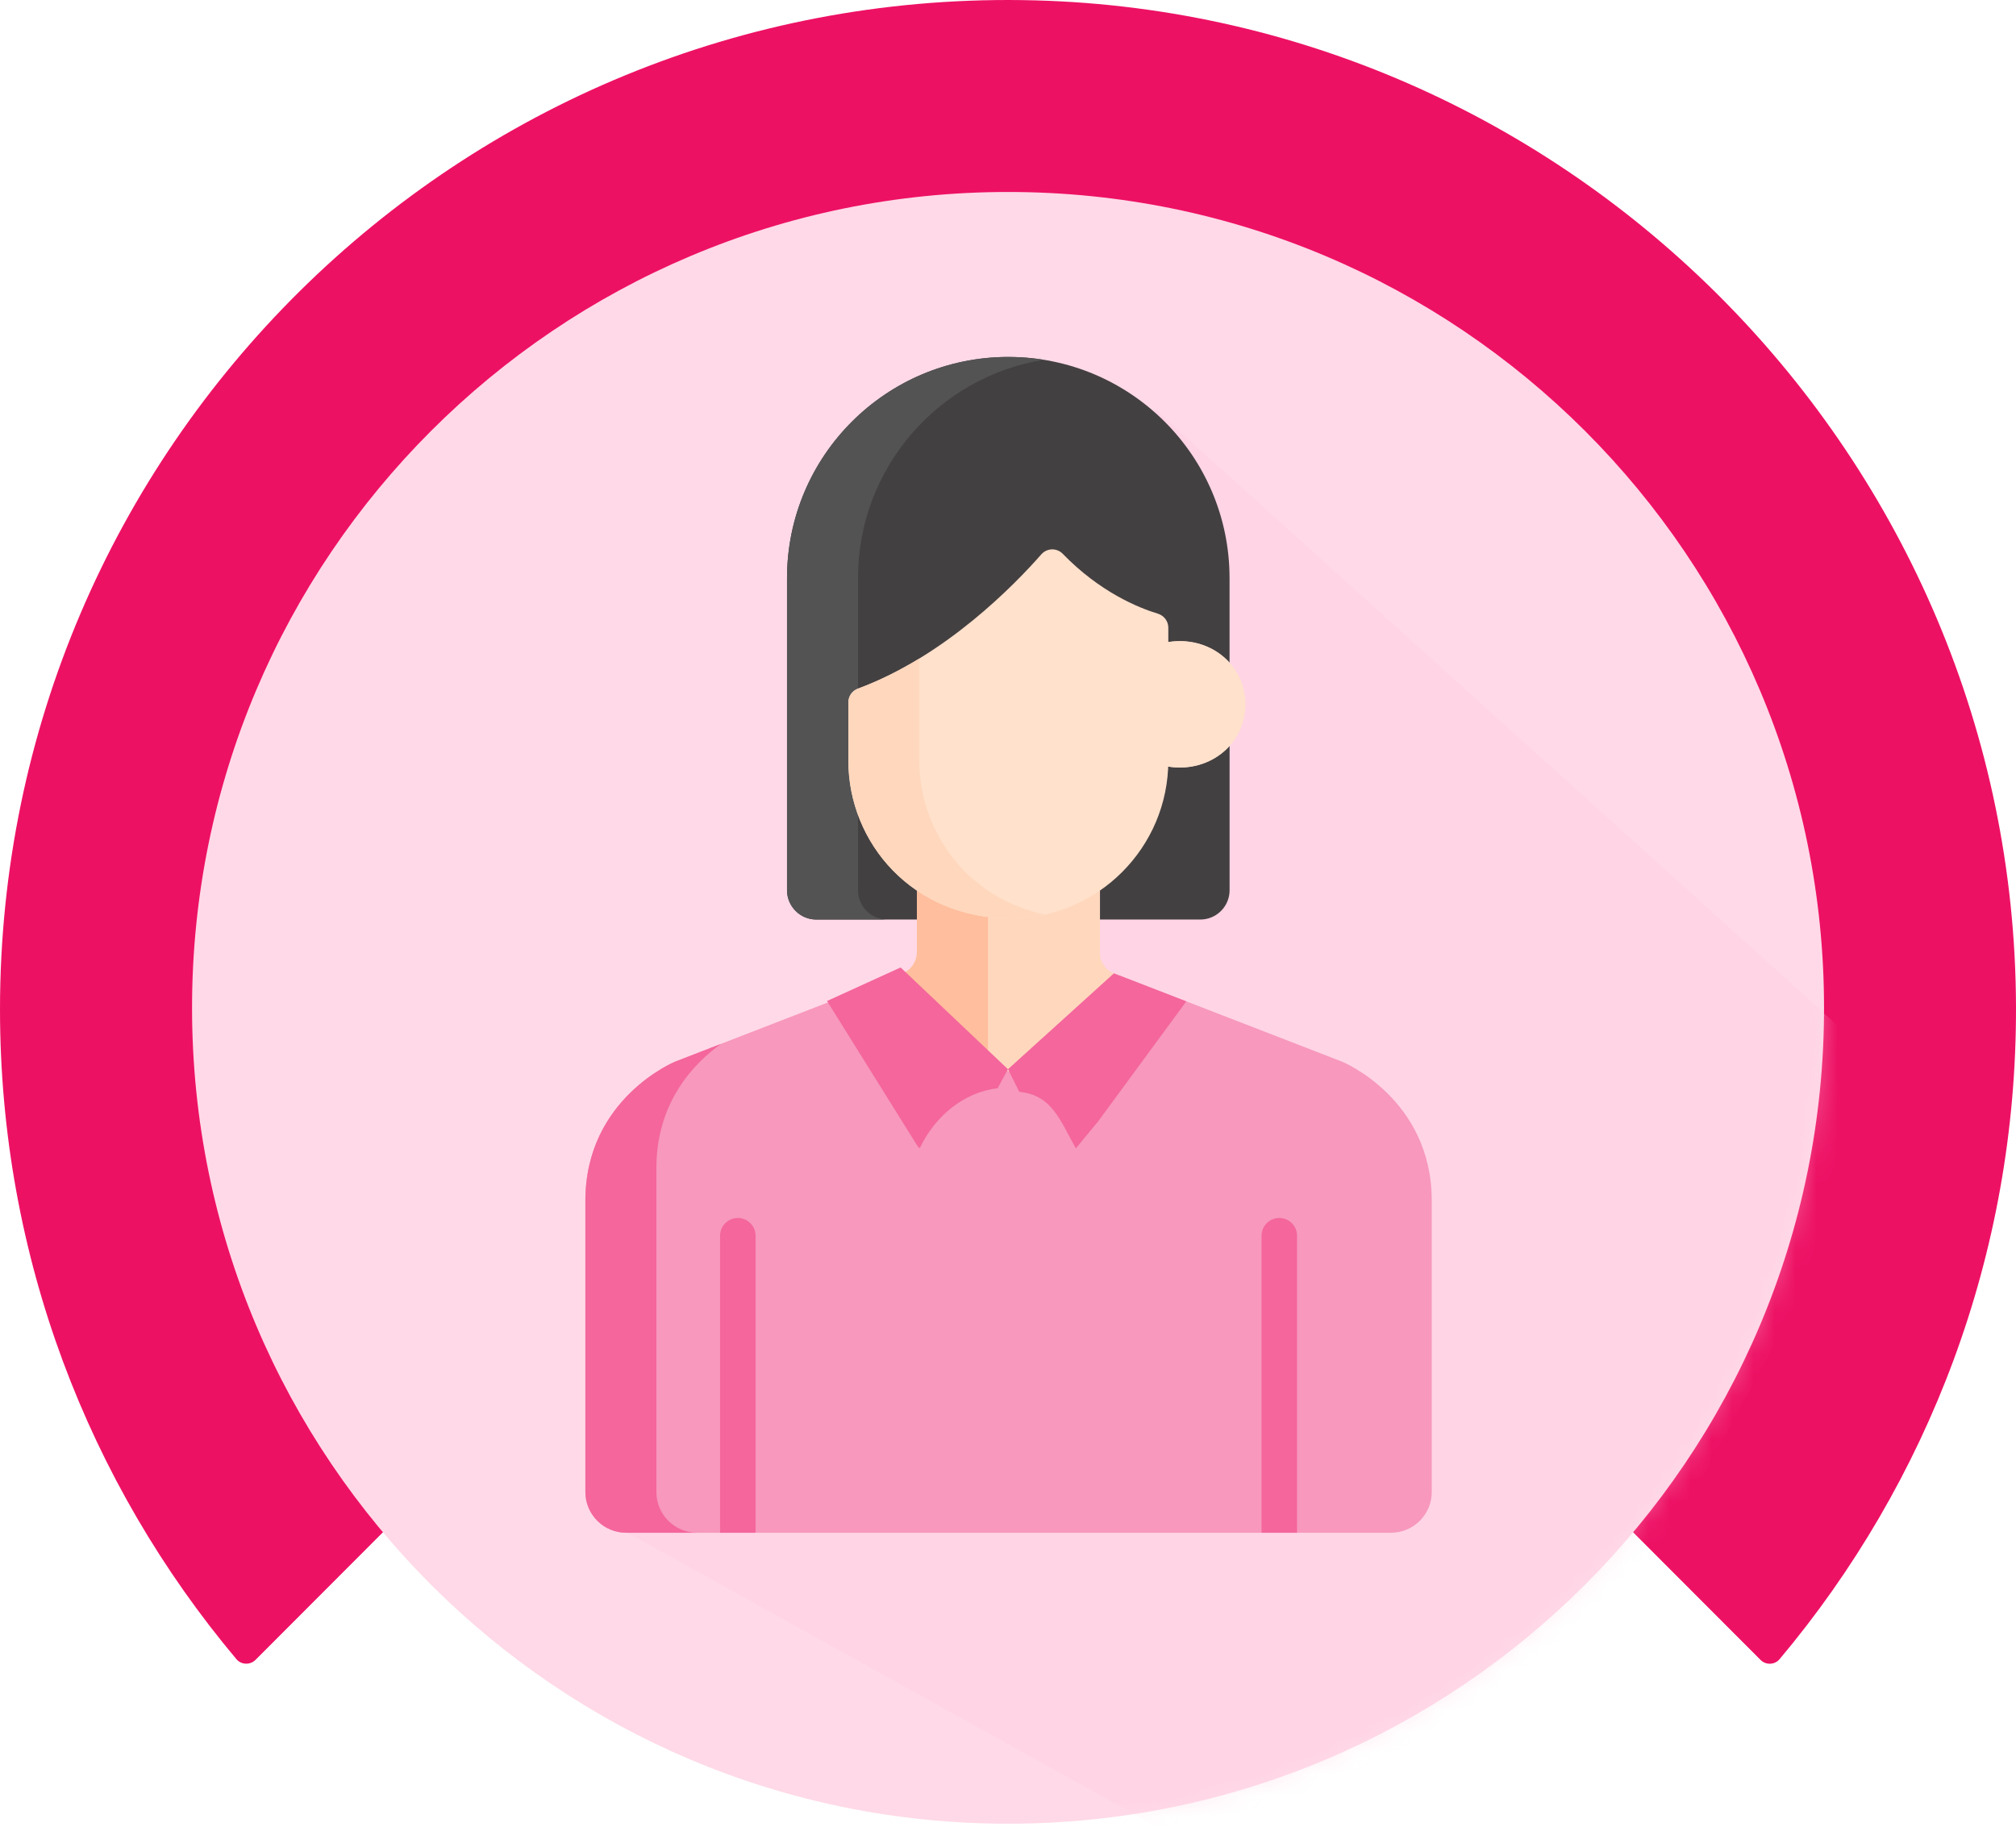 <svg width="96" height="87" viewBox="0 0 96 87" fill="none" xmlns="http://www.w3.org/2000/svg">
<path d="M84.744 79.019C91.795 70.622 96.034 59.779 96 47.942C95.927 21.833 74.746 0.368 48.68 0.005C21.86 -0.37 0 21.3 0 48.078C0 59.864 4.234 70.656 11.256 79.019C11.489 79.297 11.914 79.308 12.169 79.053L48 43.162L83.832 79.053C84.087 79.314 84.512 79.297 84.744 79.019Z" fill="#ED1164"/>
<path d="M48.002 86.858C69.462 86.858 86.859 69.46 86.859 48C86.859 26.54 69.462 9.143 48.002 9.143C26.542 9.143 9.145 26.54 9.145 48C9.145 69.46 26.542 86.858 48.002 86.858Z" fill="#FFD9E7"/>
<mask id="mask0_2639_4527" style="mask-type:alpha" maskUnits="userSpaceOnUse" x="9" y="9" width="78" height="78">
<path d="M47.901 86.802C69.385 86.802 86.802 69.385 86.802 47.901C86.802 26.416 69.385 9 47.901 9C26.416 9 9 26.416 9 47.901C9 69.385 26.416 86.802 47.901 86.802Z" fill="#FBC000"/>
</mask>
<g mask="url(#mask0_2639_4527)">
<g opacity="0.8">
<path d="M56 87.5L29 72.5L43.5 49L47.5 47.377L51 41L55 19.5L91 52L74.676 82.183L56 87.5Z" fill="#FFCDE0" fill-opacity="0.5" style="mix-blend-mode:multiply"/>
</g>
</g>
<g clip-path="url(#clip0_2639_4527)">
<path d="M38.873 43.795H43.886V42.19C41.833 40.797 40.621 38.693 40.621 36.23V33.452C40.621 33.16 40.802 32.899 41.076 32.798C45.244 31.259 48.345 28.151 49.582 26.741C49.846 26.44 50.317 26.418 50.605 26.715C52.37 28.535 53.977 28.945 54.912 29.23C55.205 29.319 55.406 29.589 55.406 29.896V30.66C56.586 30.447 57.873 31.078 58.55 31.816C58.55 30.134 58.55 28.444 58.55 27.537C58.55 21.718 53.832 17 48.013 17C42.193 17 37.477 21.718 37.477 27.537V42.398C37.477 43.169 38.102 43.795 38.873 43.795Z" fill="#434041"/>
<path d="M40.857 42.398C40.857 42.343 40.857 40.463 40.857 38.058C40.702 37.477 40.621 36.865 40.621 36.23V33.451C40.621 33.248 40.71 33.061 40.857 32.931C40.857 30.043 40.857 27.599 40.857 27.536C40.857 22.293 44.687 17.944 49.703 17.135C49.153 17.047 48.588 17 48.013 17C42.193 17 37.477 21.717 37.477 27.537V42.398C37.477 43.17 38.102 43.795 38.873 43.795H42.254C41.482 43.795 40.857 43.17 40.857 42.398Z" fill="#535354"/>
<path d="M55.403 36.203C55.337 38.681 54.066 41.087 52.156 42.408V43.795H57.155C57.926 43.795 58.552 43.17 58.552 42.398C58.552 40.949 58.552 38.032 58.552 35.274C57.874 36.013 56.585 36.418 55.403 36.203Z" fill="#434041"/>
<path d="M63.914 50.566L53.318 46.463L48.032 51.041L42.732 46.461L32.141 50.566C32.141 50.566 27.875 52.32 27.875 57.183V71.056C27.875 72.13 28.746 73 29.819 73H66.235C67.309 73 68.179 72.13 68.179 71.056V57.183C68.179 52.32 63.914 50.566 63.914 50.566Z" fill="#F798BC"/>
<path d="M31.255 71.056V55.64C31.255 52.466 33.073 50.617 34.335 49.716L32.141 50.566C32.141 50.566 27.875 52.32 27.875 57.183V71.056C27.875 72.13 28.745 73 29.819 73H33.199C32.126 73 31.255 72.13 31.255 71.056Z" fill="#F4669C"/>
<path d="M53.317 46.462L53.043 46.357C52.643 46.202 52.38 45.817 52.38 45.388V42.186C51.169 43.022 49.702 43.514 48.122 43.514C46.39 43.514 44.878 43.017 43.661 42.191V45.351C43.661 45.802 43.383 46.208 42.962 46.371L42.73 46.46L48.032 51.041L53.317 46.462Z" fill="#FFD7BD"/>
<path d="M47.046 43.446C45.76 43.286 44.618 42.841 43.661 42.19V45.351C43.661 45.802 43.383 46.207 42.962 46.37L42.73 46.46L47.046 50.189V43.446Z" fill="#FFBE9D"/>
<path d="M55.548 30.593V36.292C55.548 36.361 55.545 36.428 55.543 36.496C57.603 36.869 59.314 35.406 59.314 33.545C59.313 31.685 57.606 30.223 55.548 30.593Z" fill="#FFE1CC"/>
<path d="M58.557 31.569C57.866 30.799 56.769 30.373 55.548 30.593V36.292C55.548 36.361 55.545 36.428 55.543 36.496C56.766 36.717 57.865 36.292 58.557 35.52V31.569Z" fill="#FFE1CC"/>
<path d="M51.231 54.692C51.231 54.692 52.256 53.456 52.297 53.401L56.49 47.692L53.043 46.357L48 50.923L48.538 52C50.111 52.155 50.487 53.383 51.231 54.692Z" fill="#F4669C"/>
<path d="M43.792 54.692C44.545 53.125 45.91 52.019 47.505 51.829L47.998 50.923L42.886 46.077L39.383 47.674L43.645 54.508C43.688 54.578 43.739 54.639 43.792 54.692Z" fill="#F4669C"/>
<path d="M61.764 73V58.854C61.764 58.388 61.386 58.009 60.919 58.009C60.452 58.009 60.074 58.388 60.074 58.854V73H61.764Z" fill="#F4669C"/>
<path d="M35.979 73V58.854C35.979 58.388 35.601 58.009 35.134 58.009C34.668 58.009 34.289 58.388 34.289 58.854V73H35.979Z" fill="#F4669C"/>
<path d="M55.14 29.229C54.205 28.945 52.373 28.197 50.608 26.377C50.32 26.08 49.849 26.102 49.585 26.403C48.349 27.813 45.022 31.259 40.853 32.798C40.58 32.899 40.398 33.16 40.398 33.451V36.23C40.398 40.153 43.472 43.739 48.124 43.739C52.265 43.739 55.634 40.371 55.634 36.23V29.895C55.634 29.589 55.433 29.319 55.14 29.229Z" fill="#FFE1CC"/>
<path d="M43.779 36.23V31.362C42.868 31.918 41.887 32.416 40.853 32.798C40.58 32.899 40.398 33.16 40.398 33.451V36.23C40.398 40.153 43.472 43.739 48.125 43.739C48.684 43.739 49.23 43.676 49.755 43.559C46.098 42.788 43.779 39.637 43.779 36.23Z" fill="#FFD7BD"/>
</g>
<defs>
<clipPath id="clip0_2639_4527">
<rect width="56" height="56" fill="white" transform="translate(20 17)"/>
</clipPath>
</defs>
</svg>
